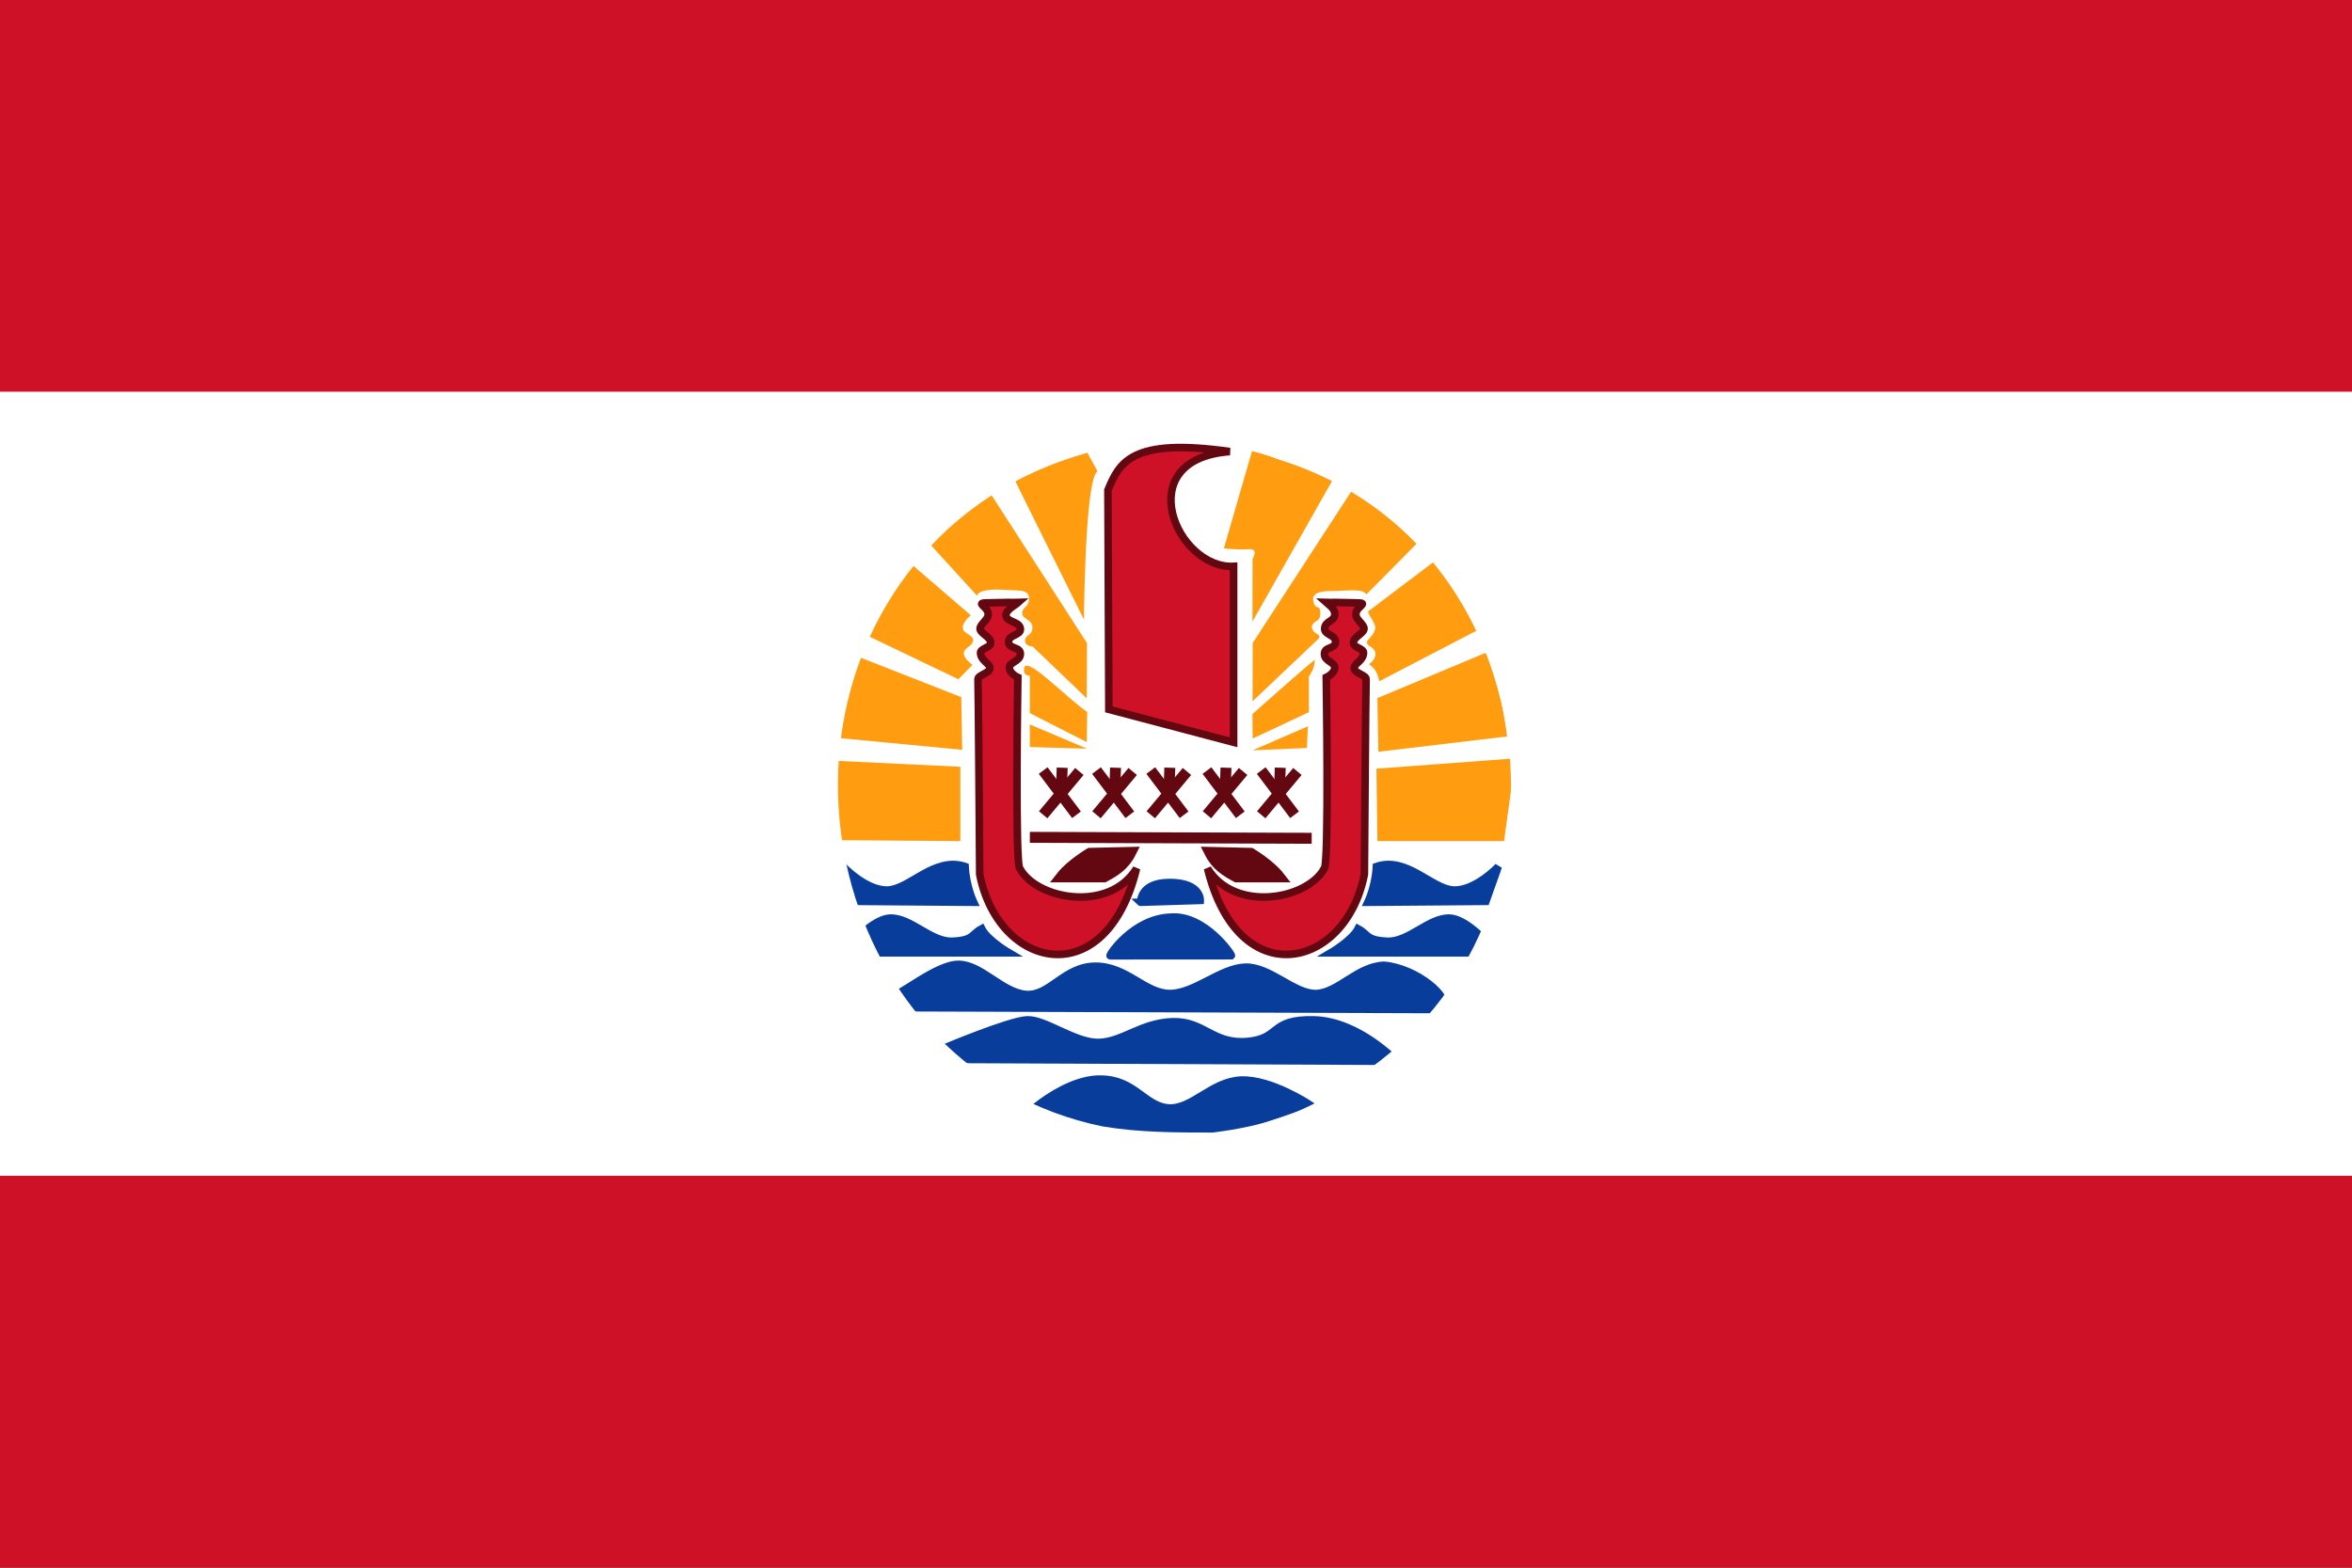 <?xml version="1.0" encoding="UTF-8"?>
<svg xmlns="http://www.w3.org/2000/svg" xmlns:xlink="http://www.w3.org/1999/xlink" width="1000pt" height="667pt" viewBox="0 0 1000 667" version="1.1">
<rect x="0" y="0" width="1000" height="667" fill="#808080" stroke="none"/>
<defs>
<clipPath id="clip1">
  <path d="M 0 0 L 1000 0 L 1000 666.719 L 0 666.719 Z M 0 0 "/>
</clipPath>
</defs>
<g id="surface455">
<g clip-path="url(#clip1)" clip-rule="nonzero">
<path style=" stroke:none;fill-rule:evenodd;fill:rgb(80.783%,6.667%,14.902%);fill-opacity:1;" d="M 0 666.668 L 0 0 L 1000 0 L 1000 666.668 Z M 0 666.668 "/>
</g>
<path style=" stroke:none;fill-rule:evenodd;fill:rgb(99.998%,99.998%,99.998%);fill-opacity:1;" d="M 0 166.668 L 1000 166.668 L 1000 500 L 0 500 Z M 0 166.668 "/>
<path style="fill-rule:evenodd;fill:rgb(3.137%,23.921%,61.176%);fill-opacity:1;stroke-width:3.428;stroke-linecap:butt;stroke-linejoin:miter;stroke:rgb(3.137%,23.921%,61.176%);stroke-opacity:1;stroke-miterlimit:4;" d="M 466.453 459.008 C 456.16 459.594 445.898 466.539 441.098 470.266 C 449.723 474.039 458.945 476.984 468.75 479.012 C 484.375 481.633 500 481.617 515.625 481.617 C 518.172 481.293 520.703 480.934 523.176 480.516 L 556.098 469.426 C 556.098 469.426 540.258 458.977 527.711 459.422 C 515.152 459.879 506.68 472.16 496.566 471.246 C 486.441 470.348 482.391 459.008 467.816 459.008 C 467.359 459.008 466.91 458.984 466.453 459.008 Z M 466.453 459.008 "/>
<path style="fill-rule:evenodd;fill:rgb(3.137%,23.921%,61.176%);fill-opacity:1;stroke-width:3.22;stroke-linecap:butt;stroke-linejoin:miter;stroke:rgb(3.137%,23.921%,61.176%);stroke-opacity:1;stroke-miterlimit:4;" d="M 406.68 450.512 L 593.727 451.309 C 593.727 451.309 577.531 434.105 558.504 433.707 C 539.469 433.309 544.734 441.707 530.16 442.914 C 515.582 444.109 511.938 434.105 498.582 434.504 C 485.223 434.902 477.531 442.914 467.406 443.309 C 457.293 443.707 444.336 433.309 436.637 433.707 C 428.949 434.105 401.418 445.711 401.418 445.711 Z M 406.68 450.512 "/>
<path style="fill-rule:evenodd;fill:rgb(3.137%,23.921%,61.176%);fill-opacity:1;stroke-width:3.22;stroke-linecap:butt;stroke-linejoin:miter;stroke:rgb(3.137%,23.921%,61.176%);stroke-opacity:1;stroke-miterlimit:4;" d="M 382.797 428.508 L 613.559 429.305 C 617.203 424.105 602.223 411.703 588.461 410.496 C 577.125 410.895 569.027 422.102 559.715 422.504 C 550.406 422.898 539.879 410.895 529.355 411.305 C 518.824 411.703 507.895 422.504 497.371 422.504 C 486.84 422.504 479.148 410.895 465.789 410.895 C 452.434 410.895 446.355 423.707 436.238 422.898 C 426.113 422.102 417.203 410.102 407.488 410.102 C 397.777 410.102 381.582 424.504 378.344 423.707 C 375.105 422.898 382.391 429.703 382.797 428.508 Z M 382.797 428.508 "/>
<path style="fill-rule:evenodd;fill:rgb(80.783%,6.667%,14.902%);fill-opacity:1;stroke-width:3.22;stroke-linecap:butt;stroke-linejoin:miter;stroke:rgb(38.823%,3.137%,6.274%);stroke-opacity:1;stroke-miterlimit:4;" d="M 471.453 301.668 L 524.496 315.672 L 524.496 240.852 C 500.203 242.051 479.965 195.238 522.875 192.035 C 480.77 186.035 475.914 196.832 471.051 208.441 Z M 471.453 301.668 "/>
<path style=" stroke:none;fill-rule:evenodd;fill:rgb(38.823%,3.137%,6.274%);fill-opacity:1;" d="M 437.859 356.086 L 557.691 356.484 Z M 437.859 356.086 "/>
<path style="fill:none;stroke-width:4.653;stroke-linecap:butt;stroke-linejoin:miter;stroke:rgb(38.823%,3.137%,6.274%);stroke-opacity:1;stroke-miterlimit:4;" d="M 437.859 356.086 L 557.691 356.484 "/>
<path style=" stroke:none;fill-rule:evenodd;fill:rgb(38.823%,3.137%,6.274%);fill-opacity:1;" d="M 443.523 327.676 L 457.691 346.484 Z M 443.523 327.676 "/>
<path style="fill:none;stroke-width:4.653;stroke-linecap:butt;stroke-linejoin:miter;stroke:rgb(38.823%,3.137%,6.274%);stroke-opacity:1;stroke-miterlimit:4;" d="M 443.523 327.68 L 457.691 346.484 "/>
<path style=" stroke:none;fill-rule:evenodd;fill:rgb(38.823%,3.137%,6.274%);fill-opacity:1;" d="M 443.523 346.484 L 458.91 328.078 Z M 443.523 346.484 "/>
<path style="fill:none;stroke-width:4.653;stroke-linecap:butt;stroke-linejoin:miter;stroke:rgb(38.823%,3.137%,6.274%);stroke-opacity:1;stroke-miterlimit:4;" d="M 443.523 346.484 L 458.91 328.074 "/>
<path style=" stroke:none;fill-rule:evenodd;fill:rgb(38.823%,3.137%,6.274%);fill-opacity:1;" d="M 451.617 326.473 L 451.211 338.078 Z M 451.617 326.473 "/>
<path style="fill:none;stroke-width:4.653;stroke-linecap:butt;stroke-linejoin:miter;stroke:rgb(38.823%,3.137%,6.274%);stroke-opacity:1;stroke-miterlimit:4;" d="M 451.617 326.473 L 451.211 338.078 "/>
<path style=" stroke:none;fill-rule:evenodd;fill:rgb(38.823%,3.137%,6.274%);fill-opacity:1;" d="M 466.195 327.676 L 480.363 346.484 Z M 466.195 327.676 "/>
<path style="fill:none;stroke-width:4.653;stroke-linecap:butt;stroke-linejoin:miter;stroke:rgb(38.823%,3.137%,6.274%);stroke-opacity:1;stroke-miterlimit:4;" d="M 466.195 327.68 L 480.363 346.484 "/>
<path style=" stroke:none;fill-rule:evenodd;fill:rgb(38.823%,3.137%,6.274%);fill-opacity:1;" d="M 466.195 346.484 L 481.582 328.078 Z M 466.195 346.484 "/>
<path style="fill:none;stroke-width:4.653;stroke-linecap:butt;stroke-linejoin:miter;stroke:rgb(38.823%,3.137%,6.274%);stroke-opacity:1;stroke-miterlimit:4;" d="M 466.195 346.484 L 481.582 328.074 "/>
<path style=" stroke:none;fill-rule:evenodd;fill:rgb(38.823%,3.137%,6.274%);fill-opacity:1;" d="M 474.293 326.473 L 473.887 338.078 Z M 474.293 326.473 "/>
<path style="fill:none;stroke-width:4.653;stroke-linecap:butt;stroke-linejoin:miter;stroke:rgb(38.823%,3.137%,6.274%);stroke-opacity:1;stroke-miterlimit:4;" d="M 474.293 326.473 L 473.887 338.078 "/>
<path style=" stroke:none;fill-rule:evenodd;fill:rgb(38.823%,3.137%,6.274%);fill-opacity:1;" d="M 489.273 327.676 L 503.441 346.484 Z M 489.273 327.676 "/>
<path style="fill:none;stroke-width:4.653;stroke-linecap:butt;stroke-linejoin:miter;stroke:rgb(38.823%,3.137%,6.274%);stroke-opacity:1;stroke-miterlimit:4;" d="M 489.273 327.68 L 503.441 346.484 "/>
<path style=" stroke:none;fill-rule:evenodd;fill:rgb(38.823%,3.137%,6.274%);fill-opacity:1;" d="M 489.273 346.484 L 504.652 328.078 Z M 489.273 346.484 "/>
<path style="fill:none;stroke-width:4.653;stroke-linecap:butt;stroke-linejoin:miter;stroke:rgb(38.823%,3.137%,6.274%);stroke-opacity:1;stroke-miterlimit:4;" d="M 489.273 346.484 L 504.652 328.074 "/>
<path style=" stroke:none;fill-rule:evenodd;fill:rgb(38.823%,3.137%,6.274%);fill-opacity:1;" d="M 497.371 326.473 L 496.965 338.078 Z M 497.371 326.473 "/>
<path style="fill:none;stroke-width:4.653;stroke-linecap:butt;stroke-linejoin:miter;stroke:rgb(38.823%,3.137%,6.274%);stroke-opacity:1;stroke-miterlimit:4;" d="M 497.371 326.473 L 496.965 338.078 "/>
<path style=" stroke:none;fill-rule:evenodd;fill:rgb(38.823%,3.137%,6.274%);fill-opacity:1;" d="M 513.16 327.676 L 527.328 346.484 Z M 513.16 327.676 "/>
<path style="fill:none;stroke-width:4.653;stroke-linecap:butt;stroke-linejoin:miter;stroke:rgb(38.823%,3.137%,6.274%);stroke-opacity:1;stroke-miterlimit:4;" d="M 513.16 327.68 L 527.328 346.484 "/>
<path style=" stroke:none;fill-rule:evenodd;fill:rgb(38.823%,3.137%,6.274%);fill-opacity:1;" d="M 513.16 346.484 L 528.539 328.078 Z M 513.16 346.484 "/>
<path style="fill:none;stroke-width:4.653;stroke-linecap:butt;stroke-linejoin:miter;stroke:rgb(38.823%,3.137%,6.274%);stroke-opacity:1;stroke-miterlimit:4;" d="M 513.16 346.484 L 528.539 328.074 "/>
<path style=" stroke:none;fill-rule:evenodd;fill:rgb(38.823%,3.137%,6.274%);fill-opacity:1;" d="M 521.258 326.473 L 520.852 338.078 Z M 521.258 326.473 "/>
<path style="fill:none;stroke-width:4.653;stroke-linecap:butt;stroke-linejoin:miter;stroke:rgb(38.823%,3.137%,6.274%);stroke-opacity:1;stroke-miterlimit:4;" d="M 521.258 326.473 L 520.852 338.078 "/>
<path style=" stroke:none;fill-rule:evenodd;fill:rgb(38.823%,3.137%,6.274%);fill-opacity:1;" d="M 536.23 327.676 L 550.406 346.484 Z M 536.23 327.676 "/>
<path style="fill:none;stroke-width:4.653;stroke-linecap:butt;stroke-linejoin:miter;stroke:rgb(38.823%,3.137%,6.274%);stroke-opacity:1;stroke-miterlimit:4;" d="M 536.23 327.68 L 550.406 346.484 "/>
<path style=" stroke:none;fill-rule:evenodd;fill:rgb(38.823%,3.137%,6.274%);fill-opacity:1;" d="M 536.23 346.484 L 551.617 328.078 Z M 536.23 346.484 "/>
<path style="fill:none;stroke-width:4.653;stroke-linecap:butt;stroke-linejoin:miter;stroke:rgb(38.823%,3.137%,6.274%);stroke-opacity:1;stroke-miterlimit:4;" d="M 536.23 346.484 L 551.617 328.074 "/>
<path style=" stroke:none;fill-rule:evenodd;fill:rgb(38.823%,3.137%,6.274%);fill-opacity:1;" d="M 544.328 326.473 L 543.93 338.078 Z M 544.328 326.473 "/>
<path style="fill:none;stroke-width:4.653;stroke-linecap:butt;stroke-linejoin:miter;stroke:rgb(38.823%,3.137%,6.274%);stroke-opacity:1;stroke-miterlimit:4;" d="M 544.328 326.473 L 543.93 338.078 "/>
<path style=" stroke:none;fill-rule:evenodd;fill:rgb(99.998%,61.176%,6.274%);fill-opacity:1;" d="M 357.293 357.285 L 408.301 357.684 L 408.301 326.074 L 350 323.273 Z M 357.293 357.285 "/>
<path style=" stroke:none;fill-rule:evenodd;fill:rgb(99.998%,61.176%,6.274%);fill-opacity:1;" d="M 354.859 313.672 L 409.105 318.871 L 408.707 296.469 L 355.672 275.66 Z M 354.859 313.672 "/>
<path style=" stroke:none;fill-rule:evenodd;fill:rgb(99.998%,61.176%,6.274%);fill-opacity:1;" d="M 365.789 268.855 L 407.488 288.867 L 413.445 282.723 C 413.445 282.723 409.609 280.109 409.797 277.711 C 409.871 275.277 413.656 274.91 413.73 272.273 C 413.801 269.84 409.441 269.547 409.391 267.113 C 409.105 264.477 412.754 261.652 412.754 261.652 L 375.105 229.246 Z M 365.789 268.855 "/>
<path style=" stroke:none;fill-rule:evenodd;fill:rgb(99.998%,61.176%,6.274%);fill-opacity:1;" d="M 639.469 357.684 L 585.629 357.684 L 585.223 326.879 L 644.328 322.477 Z M 639.469 357.684 "/>
<path style=" stroke:none;fill-rule:evenodd;fill:rgb(99.998%,61.176%,6.274%);fill-opacity:1;" d="M 640.777 313.176 C 640.105 308.18 639.387 303.191 638.234 298.285 C 636.676 291.715 634.691 285.254 632.293 278.953 C 632.113 278.492 631.852 278.07 631.664 277.605 L 585.629 296.875 L 586.043 319.684 Z M 640.777 313.176 "/>
<path style=" stroke:none;fill-rule:evenodd;fill:rgb(99.998%,61.176%,6.274%);fill-opacity:1;" d="M 609.328 239.109 L 581.77 259.945 C 581.754 259.969 581.73 260.035 581.723 260.051 C 581.715 260.059 581.723 260.102 581.723 260.109 C 581.715 260.113 581.723 260.148 581.723 260.156 C 581.723 260.164 581.723 260.199 581.723 260.203 C 581.723 260.223 581.723 260.254 581.723 260.262 C 581.723 260.277 581.715 260.344 581.723 260.367 C 581.957 261.555 584.391 264.504 584.742 266.668 C 584.555 269.961 581.73 271.418 581.25 272.867 C 581.242 272.898 581.207 272.98 581.203 273.023 C 581.195 273.047 581.203 273.105 581.203 273.129 C 581.195 273.16 581.203 273.242 581.203 273.285 C 581.203 273.309 581.195 273.363 581.203 273.391 C 581.203 273.414 581.195 273.473 581.203 273.484 C 581.203 273.512 581.242 273.566 581.25 273.59 C 581.285 273.672 581.305 273.777 581.355 273.852 C 582.113 275 584.789 275.668 584.789 278.078 C 584.789 280.695 582.34 282.258 582.031 282.445 C 585.203 284.547 585.785 287.094 586.457 289.691 L 627.711 268.23 C 622.789 257.867 616.66 248.055 609.328 239.109 Z M 609.328 239.109 "/>
<path style=" stroke:none;fill-rule:evenodd;fill:rgb(99.998%,61.176%,6.274%);fill-opacity:1;" d="M 532.594 319.074 L 555.672 318.074 L 556.07 308.871 Z M 532.594 319.074 "/>
<path style=" stroke:none;fill-rule:evenodd;fill:rgb(99.998%,61.176%,6.274%);fill-opacity:1;" d="M 462.148 318.375 L 437.859 317.676 L 437.859 308.074 Z M 462.148 318.375 "/>
<path style=" stroke:none;fill-rule:evenodd;fill:rgb(99.998%,61.176%,6.274%);fill-opacity:1;" d="M 462.043 315.578 L 437.859 303.27 L 437.859 287.266 C 437.859 287.266 435.02 287.664 435.426 284.465 C 435.562 277.793 453.207 296.633 462.246 302.766 Z M 462.043 315.578 "/>
<path style=" stroke:none;fill-rule:evenodd;fill:rgb(99.998%,61.176%,6.274%);fill-opacity:1;" d="M 532.594 314.07 L 532.496 303.672 C 532.496 303.672 554.355 284.164 559.008 280.566 C 559.008 284.562 556.477 287.664 556.477 287.664 L 556.477 302.871 Z M 532.594 314.07 "/>
<path style=" stroke:none;fill-rule:evenodd;fill:rgb(99.998%,61.176%,6.274%);fill-opacity:1;" d="M 390.895 226.449 C 391.293 226.848 415.422 253.344 415.422 253.344 C 416.098 250.836 421.664 250.457 427.328 250.855 C 433 251.254 437.516 250.48 437.516 254.477 C 437.516 258.48 434.637 257.91 434.637 260.711 C 434.637 263.516 438.949 263.281 438.949 266.879 C 438.949 270.477 435.824 269.742 435.809 272.535 C 435.801 274.836 439.07 274.957 439.07 274.957 L 462.043 296.965 L 462.141 273.461 L 414.777 200.043 Z M 390.895 226.449 "/>
<path style=" stroke:none;fill-rule:evenodd;fill:rgb(99.998%,61.176%,6.274%);fill-opacity:1;" d="M 428.793 198.641 C 429.148 199.715 460.871 263.484 460.871 263.484 C 460.871 263.484 461.23 203.629 466.641 200.422 L 457.633 184.035 Z M 428.793 198.641 "/>
<path style=" stroke:none;fill-rule:evenodd;fill:rgb(99.998%,61.176%,6.274%);fill-opacity:1;" d="M 532.34 191.773 L 520.359 233.18 C 520.359 233.18 526.148 233.895 530.836 233.547 C 532.008 233.457 532.691 233.691 533.074 234.066 C 533.152 234.148 533.227 234.277 533.285 234.375 C 533.316 234.449 533.367 234.562 533.383 234.637 C 533.43 234.816 533.449 235.059 533.441 235.262 C 533.359 236.395 532.551 237.652 532.551 237.652 L 532.504 264.324 L 566.359 204.535 C 559.441 201 552.09 197.973 544.27 195.523 C 540.203 193.984 536.254 192.766 532.34 191.773 Z M 532.34 191.773 "/>
<path style=" stroke:none;fill-rule:evenodd;fill:rgb(99.998%,61.176%,6.274%);fill-opacity:1;" d="M 574.48 209.066 L 532.602 273.438 L 532.551 298.227 L 560.109 272.086 C 560.441 271.762 560.695 271.484 560.832 271.246 C 560.883 271.176 560.914 271.059 560.938 270.988 C 560.953 270.949 560.984 270.875 560.984 270.832 C 560.992 270.809 560.984 270.754 560.984 270.727 C 560.984 270.703 560.992 270.645 560.984 270.621 C 560.984 270.605 560.992 270.539 560.984 270.523 C 560.984 270.5 560.945 270.434 560.938 270.418 C 560.914 270.367 560.871 270.305 560.832 270.266 C 560.164 269.477 557.977 269.027 557.766 266.668 C 557.805 266.203 557.918 265.812 558.074 265.52 C 558.668 264.469 559.902 264.281 560.676 263.328 C 561.082 262.816 561.352 262.07 561.352 260.832 C 561.352 259.961 561.254 259.375 561.09 259.008 C 561.074 258.969 561.059 258.887 561.043 258.855 C 561.004 258.789 560.93 258.699 560.891 258.641 C 560.883 258.637 560.84 258.602 560.832 258.594 C 560.824 258.586 560.793 258.551 560.785 258.547 C 560.426 258.234 559.922 258.18 559.48 257.859 C 559.457 257.848 559.398 257.828 559.375 257.812 C 559.332 257.777 559.262 257.699 559.223 257.66 C 559.156 257.594 559.066 257.48 559.008 257.398 C 558.738 256.988 558.488 256.324 558.332 255.316 C 558.254 254.906 558.227 254.477 558.332 254.059 C 558.352 253.988 558.406 253.871 558.441 253.801 C 558.461 253.742 558.512 253.645 558.547 253.598 C 558.637 253.426 558.766 253.23 558.902 253.078 C 558.945 253.035 559.023 252.953 559.066 252.914 C 560.035 252.035 562.035 251.352 565.777 251.352 C 572.574 251.352 579.723 250.047 580.883 252.816 C 581.008 252.695 595.957 237.742 602.297 231.203 C 594.223 222.789 584.922 215.324 574.48 209.066 Z M 574.48 209.066 "/>
<path style="fill-rule:evenodd;fill:rgb(80.783%,6.667%,14.902%);fill-opacity:1;stroke-width:3.22;stroke-linecap:butt;stroke-linejoin:miter;stroke:rgb(38.823%,3.137%,6.274%);stroke-opacity:1;stroke-miterlimit:4;" d="M 483.227 369.305 C 471.688 388.184 440.852 382.586 433.641 369.398 C 431.477 368.797 432.758 288.07 432.758 288.07 C 432.758 288.07 429.312 286.516 429.148 284.035 C 428.996 281.527 433.836 281.297 433.836 278.09 C 433.836 274.887 428.891 276.148 428.793 272.918 C 428.816 269.832 434.074 270.258 433.836 267.406 C 433.559 264.191 427.945 264.664 427.711 261.703 C 427.531 259.352 431.723 257.301 432.887 256.242 C 432.137 256.273 428.988 256.195 428.973 256.184 C 426.023 256.242 423.078 256.297 420.141 256.363 C 413.859 256.371 420.246 257.715 420.148 261.297 C 420.094 263.633 416.969 265.184 416.691 267.223 C 416.594 269.305 421.168 270.77 421.227 273.273 C 421.273 275.512 416.73 275.66 416.895 277.734 C 417.18 281.25 420.914 282.023 420.859 284.156 C 420.801 286.277 415.828 287.086 415.812 288.785 C 415.984 292.066 416.539 371.793 416.539 371.793 C 424.461 412.41 470.246 422.746 483.227 369.305 Z M 483.227 369.305 "/>
<path style="fill-rule:evenodd;fill:rgb(80.783%,6.667%,14.902%);fill-opacity:1;stroke-width:3.22;stroke-linecap:butt;stroke-linejoin:miter;stroke:rgb(38.823%,3.137%,6.274%);stroke-opacity:1;stroke-miterlimit:4;" d="M 513.414 369.305 C 524.953 388.184 555.785 382.586 562.996 369.398 C 565.16 368.797 563.883 288.07 563.883 288.07 C 563.883 288.07 567.324 286.516 567.488 284.035 C 567.645 281.527 563.102 281.297 563.102 278.09 C 563.102 274.887 567.75 276.148 567.848 272.918 C 567.824 269.832 562.973 270.059 563.207 267.203 C 563.484 263.988 567.293 264.363 567.512 261.402 C 567.691 258.855 565.121 257.301 563.949 256.242 C 564.707 256.273 567.645 256.195 567.668 256.184 C 570.613 256.242 573.559 256.297 576.496 256.363 C 582.777 256.371 576.391 257.715 576.488 261.297 C 576.539 263.633 579.664 265.184 579.949 267.223 C 580.047 269.305 575.473 270.77 575.414 273.273 C 575.367 275.512 579.906 275.66 579.742 277.734 C 579.461 281.25 575.727 282.023 575.781 284.156 C 575.836 286.277 580.809 287.086 580.828 288.785 C 580.656 292.066 580.102 371.793 580.102 371.793 C 572.176 412.41 526.391 422.746 513.414 369.305 Z M 513.414 369.305 "/>
<path style="fill-rule:evenodd;fill:rgb(3.137%,23.921%,61.176%);fill-opacity:1;stroke-width:3.22;stroke-linecap:butt;stroke-linejoin:miter;stroke:rgb(3.137%,23.921%,61.176%);stroke-opacity:1;stroke-miterlimit:4;" d="M 472.02 406.438 L 523.535 406.402 C 523.941 406.008 512.004 388.828 497.789 390.039 C 481.949 390.445 471.191 406.438 472.02 406.438 Z M 472.02 406.438 "/>
<path style="fill-rule:evenodd;fill:rgb(3.137%,23.921%,61.176%);fill-opacity:1;stroke-width:3.22;stroke-linecap:butt;stroke-linejoin:miter;stroke:rgb(3.137%,23.921%,61.176%);stroke-opacity:1;stroke-miterlimit:4;" d="M 636.277 405.199 L 565.789 405.199 C 565.789 405.199 574.91 399.871 577.398 394.953 C 581.957 397.414 580.711 399.871 589.844 400.277 C 598.957 400.691 607.668 390.039 616.383 390.445 C 625.082 390.852 636.277 405.605 636.277 405.199 Z M 636.277 405.199 "/>
<path style="fill-rule:evenodd;fill:rgb(3.137%,23.921%,61.176%);fill-opacity:1;stroke-width:3.22;stroke-linecap:butt;stroke-linejoin:miter;stroke:rgb(3.137%,23.921%,61.176%);stroke-opacity:1;stroke-miterlimit:4;" d="M 358.504 405.199 L 428.996 405.199 C 428.996 405.199 419.871 399.871 417.383 394.953 C 412.824 397.414 414.07 399.871 404.941 400.277 C 395.824 400.691 387.117 390.039 378.402 390.445 C 369.703 390.852 358.504 405.605 358.504 405.199 Z M 358.504 405.199 "/>
<path style="fill-rule:evenodd;fill:rgb(3.137%,23.921%,61.176%);fill-opacity:1;stroke-width:3.22;stroke-linecap:butt;stroke-linejoin:miter;stroke:rgb(3.137%,23.921%,61.176%);stroke-opacity:1;stroke-miterlimit:4;" d="M 363.77 383.293 L 413.965 383.691 C 413.965 383.691 410.727 376.887 410.328 368.488 C 397.363 364.086 386.84 378.09 377.531 378.492 C 368.223 378.891 358.504 368.488 358.504 368.488 Z M 363.77 383.293 "/>
<path style="fill-rule:evenodd;fill:rgb(3.137%,23.921%,61.176%);fill-opacity:1;stroke-width:3.22;stroke-linecap:butt;stroke-linejoin:miter;stroke:rgb(3.137%,23.921%,61.176%);stroke-opacity:1;stroke-miterlimit:4;" d="M 631.777 383.293 L 581.574 383.691 C 581.574 383.691 584.824 376.887 585.223 368.488 C 598.176 364.086 608.707 378.09 618.016 378.492 C 627.328 378.891 637.043 368.488 637.043 368.488 Z M 631.777 383.293 "/>
<path style="fill-rule:evenodd;fill:rgb(3.137%,23.921%,61.176%);fill-opacity:1;stroke-width:3.22;stroke-linecap:butt;stroke-linejoin:miter;stroke:rgb(3.137%,23.921%,61.176%);stroke-opacity:1;stroke-miterlimit:4;" d="M 484.816 383.691 L 510.32 382.895 C 510.32 382.895 510.727 375.293 497.371 375.293 C 484.008 375.293 485.223 384.09 484.816 383.691 Z M 484.816 383.691 "/>
<path style="fill-rule:evenodd;fill:rgb(38.823%,3.137%,6.274%);fill-opacity:1;stroke-width:4.653;stroke-linecap:butt;stroke-linejoin:miter;stroke:rgb(38.823%,3.137%,6.274%);stroke-opacity:1;stroke-miterlimit:4;" d="M 469.434 372.891 C 473.887 370.492 477.938 368.09 480.77 362.484 L 463.363 362.883 C 463.363 362.883 455.266 367.691 451.211 372.891 Z M 469.434 372.891 "/>
<path style="fill-rule:evenodd;fill:rgb(38.823%,3.137%,6.274%);fill-opacity:1;stroke-width:4.653;stroke-linecap:butt;stroke-linejoin:miter;stroke:rgb(38.823%,3.137%,6.274%);stroke-opacity:1;stroke-miterlimit:4;" d="M 525.707 372.891 C 521.258 370.492 517.203 368.09 514.371 362.484 L 531.777 362.883 C 531.777 362.883 539.879 367.691 543.93 372.891 Z M 525.707 372.891 "/>
<path style=" stroke:none;fill-rule:evenodd;fill:rgb(99.998%,99.998%,99.998%);fill-opacity:1;" d="M 0 166.668 L 0 500 L 1000 500 L 1000 166.668 Z M 484.375 187.664 C 505.207 187.664 523.438 187.664 544.27 195.539 C 661.457 232.285 677.082 397.641 572.918 460.629 C 554.688 473.754 536.457 479.004 515.625 481.625 C 500 481.625 484.375 481.625 468.75 479.004 C 354.168 455.379 317.707 303.148 403.645 224.406 C 427.082 203.41 453.125 192.914 484.375 187.664 Z M 484.375 187.664 "/>
</g>
</svg>
